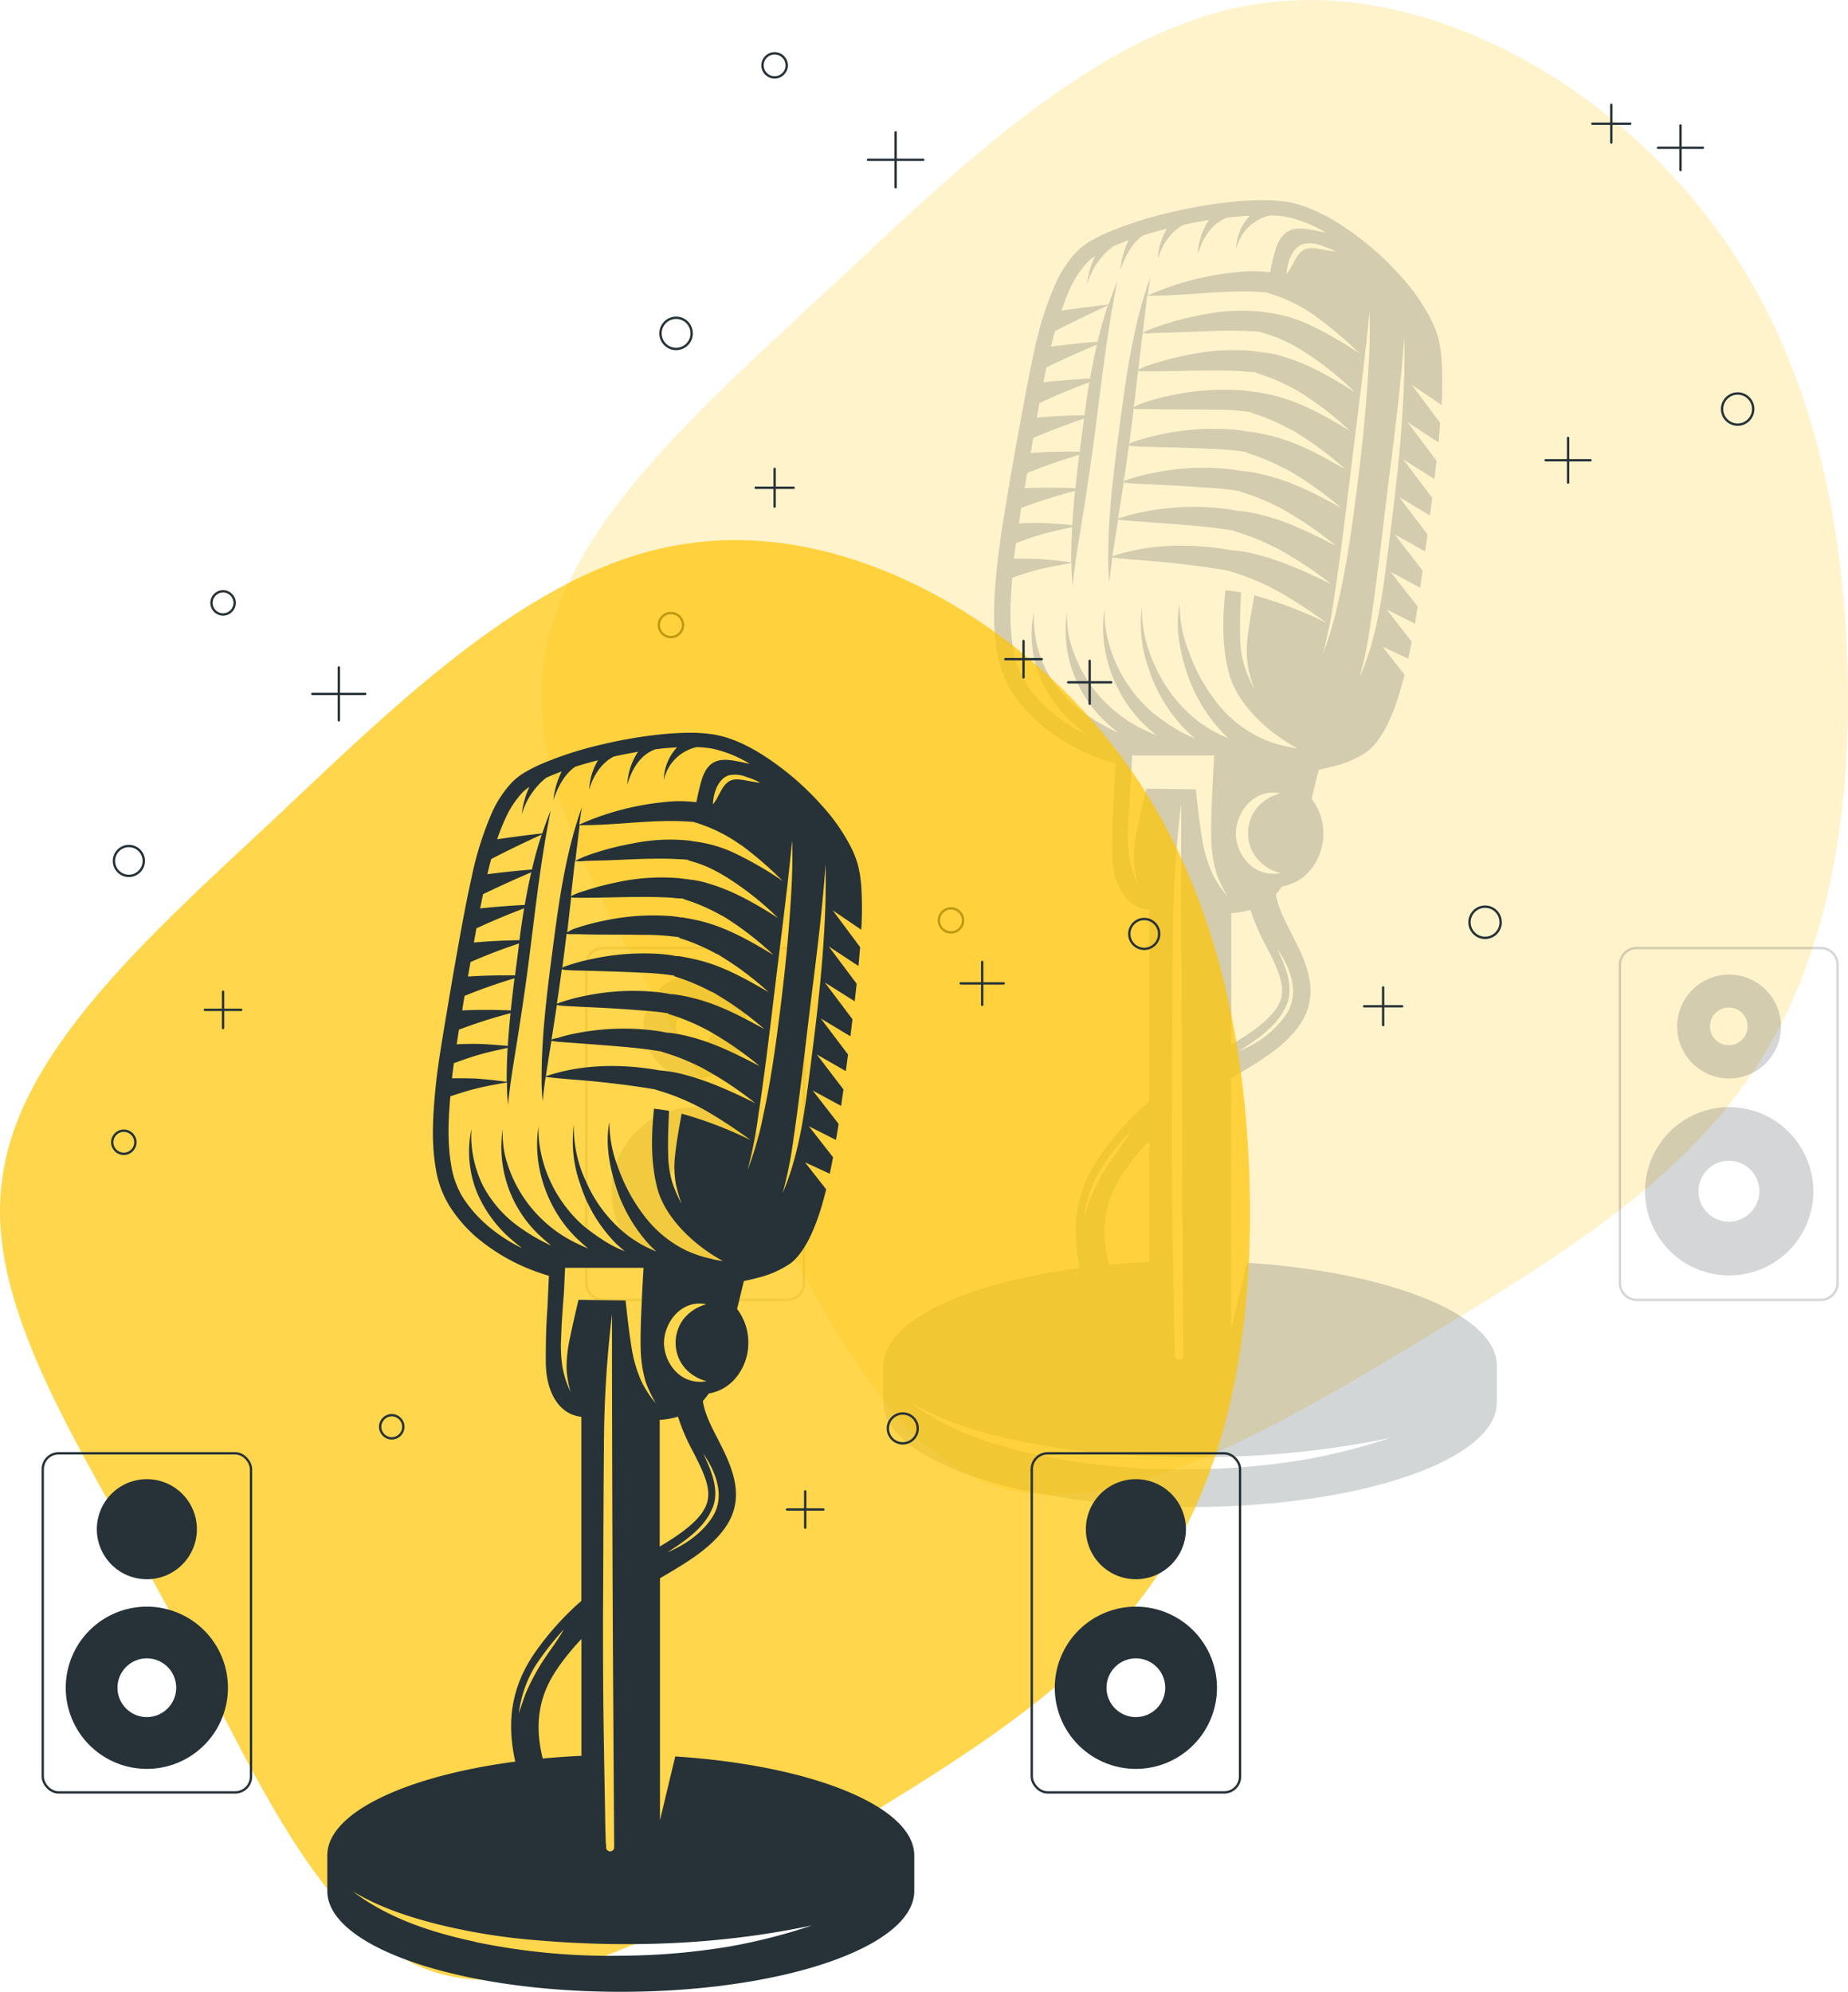 <svg id="adf2731f-74da-43d2-9571-306e94369c0d" data-name="Layer 1" xmlns="http://www.w3.org/2000/svg" viewBox="0 0 785.05 845.88"><defs><style>.b39f1fa3-6eb5-4ab6-8b5e-f7dba1c7febb,.b61f9c56-5ba5-46ef-ac5f-74aad7c5e5ac{fill:#ffc500;}.b39f1fa3-6eb5-4ab6-8b5e-f7dba1c7febb,.eac19507-27f8-4702-af9e-51dae83ed413,.f14ef59e-13b3-494f-a5c1-c2894e603c21{opacity:0.2;}.b39f1fa3-6eb5-4ab6-8b5e-f7dba1c7febb,.b61f9c56-5ba5-46ef-ac5f-74aad7c5e5ac,.eac19507-27f8-4702-af9e-51dae83ed413{isolation:isolate;}.eac19507-27f8-4702-af9e-51dae83ed413,.fd23b097-a659-4aee-8c96-1aa336971e4a{fill:#263238;}.b8f07d92-f8ba-4191-a20a-fab598015986,.bbead4e0-6244-46f5-9d98-cfbd42ec8e63{fill:none;stroke:#263238;}.b8f07d92-f8ba-4191-a20a-fab598015986{stroke-miterlimit:10;}.bbead4e0-6244-46f5-9d98-cfbd42ec8e63{stroke-linecap:round;stroke-linejoin:round;}.b61f9c56-5ba5-46ef-ac5f-74aad7c5e5ac{opacity:0.7;}</style></defs><g id="e6c80dc8-7311-49f9-8a58-b416af9cf834" data-name="e83bd5e9-5a79-42c8-b29b-9e3048f1a5c0"><path class="b39f1fa3-6eb5-4ab6-8b5e-f7dba1c7febb" d="M1310.53,193.62c45.26,56.75,59.54,129.28,61.13,195.49s-10.31,126.12-41.28,171.06c-31,45.72-80.17,76.46-140.46,112.72s-130.19,78-181,61.48c-50-16.56-81-91.44-117.49-160-37.31-68.57-81-131.65-73.83-187.6,6.35-56.77,63.5-107.21,122.22-161.59,57.94-54.34,118.28-112.72,185-120.62C1192.25,95.92,1266.08,136.87,1310.53,193.62Z" transform="translate(-586.75 -103.39)"/><g class="f14ef59e-13b3-494f-a5c1-c2894e603c21"><path class="fd23b097-a659-4aee-8c96-1aa336971e4a" d="M882,573.56a35.74,35.74,0,1,0,36,35.74,35.87,35.87,0,0,0-36-35.74Zm0,48.67a12.94,12.94,0,1,1,13-12.93,13,13,0,0,1-13,12.93Z" transform="translate(-586.75 -103.39)"/><path class="fd23b097-a659-4aee-8c96-1aa336971e4a" d="M882,517.28a22.06,22.06,0,1,0,22.22,22.06h0A22.12,22.12,0,0,0,882,517.28Zm0,30a8,8,0,1,1,8-8v0a8,8,0,0,1-8,8Z" transform="translate(-586.75 -103.39)"/><path class="b8f07d92-f8ba-4191-a20a-fab598015986" d="M843,506h78.09a7.15,7.15,0,0,1,7.18,7.13V648.29a7.15,7.15,0,0,1-7.18,7.14H843a7.16,7.16,0,0,1-7.19-7.14V513.11A7.16,7.16,0,0,1,843,506Z" transform="translate(-586.75 -103.39)"/></g><g class="f14ef59e-13b3-494f-a5c1-c2894e603c21"><path class="fd23b097-a659-4aee-8c96-1aa336971e4a" d="M1321.15,573.56a35.74,35.74,0,1,0,35.92,35.81v-.07A35.87,35.87,0,0,0,1321.15,573.56Zm0,48.67a12.94,12.94,0,1,1,13-12.93,13,13,0,0,1-13,12.93Z" transform="translate(-586.75 -103.39)"/><path class="fd23b097-a659-4aee-8c96-1aa336971e4a" d="M1321.15,517.28a22.06,22.06,0,1,0,22.2,22.08v0A22.14,22.14,0,0,0,1321.15,517.28Zm0,30a8,8,0,1,1,8-8v0a8,8,0,0,1-8,8Z" transform="translate(-586.75 -103.39)"/><path class="b8f07d92-f8ba-4191-a20a-fab598015986" d="M1282.09,506h78.09a7.16,7.16,0,0,1,7.19,7.13V648.29a7.16,7.16,0,0,1-7.19,7.14h-78.09a7.15,7.15,0,0,1-7.18-7.14V513.11A7.15,7.15,0,0,1,1282.09,506Z" transform="translate(-586.75 -103.39)"/></g><line class="bbead4e0-6244-46f5-9d98-cfbd42ec8e63" x1="380.48" y1="56.2" x2="380.48" y2="79.53"/><line class="bbead4e0-6244-46f5-9d98-cfbd42ec8e63" x1="392.22" y1="67.86" x2="368.73" y2="67.86"/><line class="bbead4e0-6244-46f5-9d98-cfbd42ec8e63" x1="329.07" y1="199.11" x2="329.07" y2="215.16"/><line class="bbead4e0-6244-46f5-9d98-cfbd42ec8e63" x1="337.15" y1="207.14" x2="321.01" y2="207.14"/><line class="bbead4e0-6244-46f5-9d98-cfbd42ec8e63" x1="684.51" y1="44.51" x2="684.51" y2="60.56"/><line class="bbead4e0-6244-46f5-9d98-cfbd42ec8e63" x1="692.57" y1="52.54" x2="676.43" y2="52.54"/><line class="bbead4e0-6244-46f5-9d98-cfbd42ec8e63" x1="587.57" y1="419.32" x2="587.57" y2="435.37"/><line class="bbead4e0-6244-46f5-9d98-cfbd42ec8e63" x1="595.65" y1="427.35" x2="579.49" y2="427.35"/><line class="bbead4e0-6244-46f5-9d98-cfbd42ec8e63" x1="666.14" y1="185.98" x2="666.14" y2="204.95"/><line class="bbead4e0-6244-46f5-9d98-cfbd42ec8e63" x1="675.68" y1="195.47" x2="656.6" y2="195.47"/><line class="bbead4e0-6244-46f5-9d98-cfbd42ec8e63" x1="713.88" y1="53.28" x2="713.88" y2="72.23"/><line class="bbead4e0-6244-46f5-9d98-cfbd42ec8e63" x1="723.42" y1="62.75" x2="704.32" y2="62.75"/><path class="bbead4e0-6244-46f5-9d98-cfbd42ec8e63" d="M880.58,244.9a6.62,6.62,0,1,1-6.64-6.55h0a6.57,6.57,0,0,1,6.62,6.53Z" transform="translate(-586.75 -103.39)"/><path class="bbead4e0-6244-46f5-9d98-cfbd42ec8e63" d="M1224.25,495a6.62,6.62,0,1,1-6.64-6.56h0a6.59,6.59,0,0,1,6.62,6.54Z" transform="translate(-586.75 -103.39)"/><path class="bbead4e0-6244-46f5-9d98-cfbd42ec8e63" d="M1331.53,277.05a6.61,6.61,0,1,1-6.61-6.55h0A6.6,6.6,0,0,1,1331.53,277.05Z" transform="translate(-586.75 -103.39)"/><ellipse class="bbead4e0-6244-46f5-9d98-cfbd42ec8e63" cx="329.07" cy="27.76" rx="5.14" ry="5.11"/><ellipse class="bbead4e0-6244-46f5-9d98-cfbd42ec8e63" cx="403.99" cy="390.88" rx="5.14" ry="5.11"/><ellipse class="bbead4e0-6244-46f5-9d98-cfbd42ec8e63" cx="285.02" cy="265.46" rx="5.14" ry="5.11"/><path class="eac19507-27f8-4702-af9e-51dae83ed413" d="M1045.59,641.86c-3.65-15.81-2.66-31.93,9-48.36A127.44,127.44,0,0,1,1075,571V489.87c-9.65-1-15.81-10.43-15.8-24.56h0c0-5.14,0-13.75.77-23.8h0c.22-5.09.46-10,.64-13.79-.91-.27-1.83-.54-2.72-.85a86.39,86.39,0,0,1-29.66-16.3,63.8,63.8,0,0,1-11.4-12.93,44.67,44.67,0,0,1-6.4-16.5c-2.07-11.38-1.48-22.63-.48-33.62s2.76-21.74,4.53-32.43,3.64-21.14,5.56-31.55,3.76-20.69,6-30.79a142.83,142.83,0,0,1,9.34-29.44,49,49,0,0,1,8.7-13,30.16,30.16,0,0,1,6.55-4.89,68.62,68.62,0,0,1,6.71-3.33,161,161,0,0,1,26.78-8.53,202.11,202.11,0,0,1,25.76-4.42c4.19-.44,8.32-.71,12.4-.74a65.52,65.52,0,0,1,12.19.88,50,50,0,0,1,11,3.63A79.35,79.35,0,0,1,1155,198a124.47,124.47,0,0,1,27,22.91,84,84,0,0,1,13.08,19,46.61,46.61,0,0,1,2.33,5.94l.53,1.95h0l.42,2.14c.15.71.27,1.56.4,2.57s.29,2.21.37,3.63a150.48,150.48,0,0,1,0,19.23l-12.66-8.56L1198.57,283c-.21,2.62-.46,5.43-.73,8.26l-13.19-8.61L1197,299.08c-.27,2.5-.56,5.09-.89,7.73l-13.26-8.31,12.31,16.3c-.31,2.45-.62,4.95-1,7.48l-13.13-7.86,12.11,15.91c-.31,2.39-.62,4.83-1,7.24l-12.91-7.24,11.84,15.41c-.33,2.37-.68,4.78-1,7.25l-12.6-6.76L1189,361c-.37,2.36-.77,4.75-1.17,7.25l-12-6,10.63,13.66c-.45,2.41-.93,4.83-1.46,7.24L1174.05,378l9.38,11.9c-.57,2.21-1.15,4.44-1.83,6.67a92,92,0,0,1-5,13.51,46,46,0,0,1-3.74,6.63c-.4.54-.71,1.07-1.18,1.63s-.93,1.2-1.32,1.6l-.62.65-.31.34-.49.47a15.24,15.24,0,0,1-1.7,1.4,44.55,44.55,0,0,1-14.59,6.19c-1.82.49-3.79.93-5.71,1.32-.64,2.63-1.82,7.25-3,12.32a24.37,24.37,0,0,1-.8,30.58,19.57,19.57,0,0,1-11.77,6.61,27.64,27.64,0,0,1-2.6,3.31c.74,5.29,3.64,10.87,6.69,16.89,5.73,11.17,12.86,25.08,3.36,38.72-6.63,9.49-17.86,16-28.73,22.32l-.39.22V667.77l6.81-28.1c60.39,3.88,106.11,21.94,106.11,43.66V699c0,24.52-58.37,44.41-130.32,44.41S962,723.47,962,699V683.33C962.05,664.42,996.72,648.26,1045.59,641.86Zm9-42.38a52.42,52.42,0,0,0-7.44,21c1.06-2.88,1.83-5.8,3.07-8.64a85.33,85.33,0,0,1,5.6-11.09c3.44-5.94,8-11.21,11.31-17.19A128.05,128.05,0,0,0,1054.6,599.48Zm10,1c-9.44,13.32-10.15,26.39-6.77,40q8.37-.78,17.18-1.18V587.81a110.63,110.63,0,0,0-10.41,12.66Zm2-132.35a43,43,0,0,0,3.65,10.86,43.67,43.67,0,0,1-1.83-10.27,60,60,0,0,1,1.3-12.68c1.22-5.94,2.59-11.82,4-17.71l21,.27c.77,7,1.55,14,2.7,21a58.76,58.76,0,0,0,4.18,14.33,43.74,43.74,0,0,0,6.62,10.09,54.18,54.18,0,0,1-4.63-9.5A55.94,55.94,0,0,1,1101.3,460c-.18-7.1.17-14.2.48-21.3h0c.27-5.78.6-11.39.78-14.49H1067.7c-.13,2.48-.29,6.19-.49,10.4-.51,6.74-1,13.47-1.24,20.21a60.42,60.42,0,0,0,.6,13.3Zm19.34,211.38a1.82,1.82,0,0,0,3.48,0l-.47-80.71q-.33-65.67-.44-131.33V444.7A497.68,497.68,0,0,0,1085,503c-.22,22.46-.25,44.92-.36,67.36q-.2,33.21.4,66.41c.13,9.72.35,19.47.51,29.22,0,3.94.18,7.91.27,11.88a13.21,13.21,0,0,0,.1,1.66Zm-68.45-338.85c3.56,0,7.12,0,10.68.13,4.56.3,9.12.83,13.64,1.39q0-7.44.42-14.92c-3.76.79-7.48,1.61-11.2,2.59-4.31,1.15-8.5,2.66-12.68,4.16C1018,336.23,1017.77,338.44,1017.46,340.67Zm2.07-15c3.64-.16,7.29-.25,10.94-.13,3.94.18,7.84.51,11.75.85.31-4.81.71-9.61,1.2-14.49a226.42,226.42,0,0,0-22.91,7.25c-.31,2.21-.64,4.36-.91,6.52Zm2.44-14.93c7.3-.34,14.37-.29,21.62,0q.72-7.11,1.64-14.2c-7.52,2.27-14.87,4.78-22.17,7.76Zm3.76-21.35v-.15c-.39,2.18-.77,4.33-1.15,6.52,7-.49,13.88-.63,20.85-.52q.91-7.06,1.82-14.08c-7.29,2.47-14.45,5.17-21.52,8.23Zm2.66-15.22-1.2,6.58c6.75-.6,13.46-.93,20.23-1q.93-7.05,2.09-14.06c-7.09,2.72-14.1,5.58-21,8.79C1028.45,274.37,1028.43,274.28,1028.39,274.19Zm1.61-8.44c6.58-.72,13.17-1.21,19.79-1.56.84-4.81,1.82-9.61,2.9-14.38-7.3,3-14.38,6.2-21.42,9.66-.44,2.08-.85,4.16-1.27,6.28Zm4.87-21.74c-.59,2.2-1.13,4.39-1.66,6.6,6.56-.85,13.15-1.51,19.77-2.07,1.24-5.18,2.68-10.32,4.36-15.39-7.57,3.51-15.07,7.08-22.47,10.9Zm114.06-35.95a13.58,13.58,0,0,0-8.45-1c-5,1.52-7,8.11-7.18,12.68,2.66-3,3.81-8.46,7.57-10.33,2.11-1.07,4.89-.54,7.11-.14s4,.74,6,1c0-.44-4.55-2.07-5-2.19Zm-3.37,29.6a68.63,68.63,0,0,0-21-10.07h0c-16.83-1.49-33.63,1.63-50.49,1.39-.67,5.25-1.29,10.51-1.82,15.76a24.23,24.23,0,0,1,4-1.81c2-.8,4.16-1.49,6.26-2.14a123.85,123.85,0,0,1,14.59-3.62,82.77,82.77,0,0,1,25.7-1.36,9.58,9.58,0,0,1,1.83.31A59.51,59.51,0,0,1,1144,241.8a160.75,160.75,0,0,1,20.28,11.71,163.16,163.16,0,0,0-18.69-15.82Zm-17.28,98.21a99.64,99.64,0,0,0-17.47-6.94v-.14c-8.69-1.52-17.55-2.16-26.31-2.87-4.52-.36-9.12-.67-13.59-1-2-.15-4.07-.27-6.09-.44-.15,0-2.19-.25-3.16-.45v.54c-.8,5-1.64,10-2.37,15.09,16.09-5.43,34.19-5.56,50.79-2.53h.27l1.28.12a57.28,57.28,0,0,1,8.62,1.56c11.26,2.85,21.62,7.63,32,12.68a160.6,160.6,0,0,0-23.93-15.69Zm-64-13a55.18,55.18,0,0,1,6.06-1.61,108.41,108.41,0,0,1,39.13-1.44c1.24.19,2.44.42,3.65.67h.91a63.65,63.65,0,0,1,8.33,1.56c11.26,2.68,21.66,7.94,31.87,13.19a150.48,150.48,0,0,0-23.6-16.09h0l-.39-.18.37.18a96.48,96.48,0,0,0-16.95-6.92V312a149.41,149.41,0,0,0-15.23-1.58c-8.48-.67-17-1-25.54-1.45-2.22-.1-4.45-.2-6.67-.38a10.8,10.8,0,0,1-2.12-.36q-1.18,7.65-2.39,15.27a22.8,22.8,0,0,1,2.57-.6Zm0-15.22a82.89,82.89,0,0,1,12.55-3.42,104.47,104.47,0,0,1,31.31-1.65c2.39.24,4.68.6,7,1v-.13a4.66,4.66,0,0,0,.82.13,69.21,69.21,0,0,1,9.13,1.81c11,2.72,21.23,8.17,31.13,13.55A142.71,142.71,0,0,0,1133,302.54c.23.13.4.2-.13,0s-.4-.22-.13,0a92,92,0,0,0-16.42-6.88v-.27a117.28,117.28,0,0,0-15-1.35c-8.81-.45-17.62-.65-26.44-.9-2.29,0-4.61-.13-6.93-.27a5,5,0,0,1-1.62-.33c-.69,5.11-1.44,10.2-2.21,15.29Zm2.87-16.16a88.62,88.62,0,0,1,12.91-3.62,107.83,107.83,0,0,1,30.78-2,53.49,53.49,0,0,1,6.78,1v-.13h0a11.52,11.52,0,0,1,1.83.26c2.82.51,5.58,1,8.37,1.81,10.82,2.77,20.78,8.44,30.39,13.91a139.84,139.84,0,0,0-22.84-16.81c.24.15.4.22-.11,0s-.38-.22-.11,0a87.68,87.68,0,0,0-16.65-7.12,1.4,1.4,0,0,0,0-.29,107.49,107.49,0,0,0-16.62-1.07c-9.41-.25-18.83,0-28.22-.3H1070a5.35,5.35,0,0,1-1.64-.2q-.91,7.61-1.93,15.18a3.2,3.2,0,0,1,.74-.47Zm4.76-16.82a102.48,102.48,0,0,1,13.79-3.63,105.51,105.51,0,0,1,29.35-1.81c1.51.15,3,.37,4.45.64a.54.54,0,0,0,0-.18c.77.19,1.53.32,1.82.38a78.38,78.38,0,0,1,8.85,1.93c10.75,3.05,20.54,8.68,30,14.37a136.86,136.86,0,0,0-22.48-17.17h-.14l-.17-.09a83.32,83.32,0,0,0-17.05-7.36v-.22c-1.64-.16-3.36-.12-5-.41-4.8-.31-9.58-.36-14.38-.35-9.54,0-19.06.47-28.6.33a6,6,0,0,1-2.14-.24q-.88,7.77-1.82,15.51a19.53,19.53,0,0,1,3.48-1.67Zm-1.11-14.49a26.55,26.55,0,0,1,5.47-2.14,128.57,128.57,0,0,1,13.81-3.62,93.36,93.36,0,0,1,28.14-2c1.06.11,2.1.27,3.14.45v-.12a20.76,20.76,0,0,0,2.21.36,40.94,40.94,0,0,1,8.41,1.81c10.94,3.19,20.76,9,30.26,15a132.62,132.62,0,0,0-22.15-17.55l-.14-.09a74.78,74.78,0,0,0-10.09-5.24,77.71,77.71,0,0,0-7.55-2.52v-.16c-1.82-.23-3.79-.25-5.62-.34-5.31-.28-10.65-.15-16,0-5.6.23-11.18.47-16.78.65l-7.3.18a14.7,14.7,0,0,1-4.49,0l-1.82,15.52a1.43,1.43,0,0,1,.49-.21Zm106.12,72.79c2.81-21.73,5.33-43.79,6.19-65.8.27-7,.36-13.91.2-20.89-1.35,19.13-3.74,38.15-6.13,57.17-2.72,21.63-5.05,43.33-8.26,64.88a171.43,171.43,0,0,1-4.64,22.88c8-18.11,10.16-38.73,12.68-58.24Zm-21,23.12c2.26-10.53,4-21.18,5.47-31.83,3-21.55,5.48-43.25,6.7-65,.46-7.82.69-15.69.44-23.55-1.83,18.48-4.16,36.86-6.44,55.29-2.7,21.73-5.16,43.65-8.48,65.37a214.86,214.86,0,0,1-4.86,24.63A146.9,146.9,0,0,0,1155.86,356.05Zm-22.49,64.36c1.48.32,3,.58,4.45.79-12.77-6.83-25.83-19-29.19-32.35-2.71-10.63-2.77-21.88-1.4-34.81q3.36.31,6.68.94c-.3,6.48-.61,13-.39,19.49a42.59,42.59,0,0,0,2.14,12.86,66.08,66.08,0,0,0,3.88,8.73,66.33,66.33,0,0,1-2.59-8.95,42.44,42.44,0,0,1-.31-12.68c.64-6.12,1.83-12.17,2.9-18.22a176.31,176.31,0,0,1,30.72,11.72,226,226,0,0,0-19.1-12.55,102.5,102.5,0,0,0-22.93-9.66h0l-1.4-.27c-8.72-1.45-17.53-2.52-26.34-3.39-7.06-.7-14.21-1-21.25-1.95-.51,3.62-1,7.15-1.32,10.76-.27-2.92-.45-5.82-.47-8.75-.15-21.36,2.86-42.86,5.67-64,2.54-19.13,5.62-38.54,12.15-56.78-.31,2.37-.71,4.74-1,7.12v.39c2.33-1.07,4.76-2,7.19-2.91a120.92,120.92,0,0,1,30.15-6.92,58.39,58.39,0,0,1,14.59,0c.66-3.32,1.37-6.38,2.16-9.06,3.64-12.68,12.07-9.67,21.58-7.75a54.56,54.56,0,0,0-16.75-6.74,51.62,51.62,0,0,0-6.8-.63,19,19,0,0,0-14.6,14.49,21.41,21.41,0,0,1,5.86-14.35c-2.36.13-4.73.29-7.13.54l-2.47.31c-6.66,2.3-10.61,8.82-12.57,15.67a28.94,28.94,0,0,1,4.4-14.15c.12-.19.26-.38.4-.56q-5.33.87-10.78,2.07c-5.47,2.77-9.25,8.57-10.94,14.49a26.94,26.94,0,0,1,3.88-12.88c-3.35.85-6.75,1.81-10.12,2.86-4.87,3.21-7.94,9.44-9.69,14.71a35.53,35.53,0,0,1,3.54-12.68c-2.12.78-4.2,1.59-6.26,2.5l-.62.29a31.66,31.66,0,0,0-10.83,16.08,37.61,37.61,0,0,1,3.39-12.1,20.62,20.62,0,0,0-3.1,2.49,42.31,42.31,0,0,0-7.52,11.32,87.43,87.43,0,0,0-3.64,9.38c6.65-1,13.31-1.81,20.06-2.61q1.66-5,3.65-9.94c-.46,2.33-.91,4.71-1.35,7.06-3.9,21.12-6.09,42.42-9,63.69-1.48,10.87-3.16,21.74-4.88,32.51-1.4,8.73-2.93,17.45-3.73,26.25-.26-2.59-.44-5.18-.48-7.81v-2c-4.45.78-8.86,1.58-13.26,2.61-4,1-7.95,2.25-11.89,3.63-.92,10.48-1.34,21.1.52,31.12a38,38,0,0,0,5.39,13.89,55.39,55.39,0,0,0,4.74,6.16,59.65,59.65,0,0,0,5.47,5.43,72.21,72.21,0,0,0,15.82,10.31c-1.66-1.25-3.3-2.56-4.89-3.93A56.64,56.64,0,0,1,1028.54,391,48.08,48.08,0,0,1,1026,363a49.9,49.9,0,0,0,5.25,25.11,52.67,52.67,0,0,0,15.4,17.62,86.55,86.55,0,0,0,15,8.77c-1.83-1.52-3.74-3.12-5.47-4.82A53.07,53.07,0,0,1,1040.05,363a46.07,46.07,0,0,0,.85,11,58.55,58.55,0,0,0,32.29,39.54c1.63.78,3.25,1.49,4.91,2.19a61.2,61.2,0,0,1-5.11-4.51c-12.9-12.31-19.88-31.77-17-49.32A48.09,48.09,0,0,0,1057,373.4a60.27,60.27,0,0,0,19.43,32.68,99.55,99.55,0,0,0,9.41,6.63,55.45,55.45,0,0,0,8.56,4.25c-1.21-1-2.37-2-3.49-3.13a65.67,65.67,0,0,1-16.25-26.64,56.5,56.5,0,0,1-2.79-26.23,55,55,0,0,0,5.47,25,61.15,61.15,0,0,0,17.91,23.37,54.75,54.75,0,0,0,13.37,7.59c-1.11-1-2.18-2.06-3.22-3.17a68.75,68.75,0,0,1-15.24-27.17c-2.51-8.44-4.1-17.84-2.31-26.59a54.16,54.16,0,0,0,3.77,19.76,76.28,76.28,0,0,0,11.82,21.74,51.46,51.46,0,0,0,18.87,15.27,56.38,56.38,0,0,0,11,3.66Zm-2.75,53.74a18.92,18.92,0,0,1-9.65-5.82,16.63,16.63,0,0,1-4.09-10.37,17.21,17.21,0,0,1,3.65-11.38,19.82,19.82,0,0,1,10-6.29c-10.51-2.21-18.61,7.25-18.88,17a18.68,18.68,0,0,0,5.82,13.21,15,15,0,0,0,13.19,3.64Zm2.53,59.92c5.91-9.06,1.55-20-4.07-28,3.65,7.59,7.94,17.26,3.49,25.45-3.89,8-12,13.38-19.32,18.11a43.58,43.58,0,0,0,19.9-15.54Zm-4.3-2.39c5.09-7.25,1.71-14.76-4.22-26.3a89.66,89.66,0,0,1-6.76-15.62c-.46.15-.94.26-1.39.37l-.55.14c-.69.17-1.4.31-2.13.44l-.66.1c-1,.15-1.93.28-3,.35h-.4V547c7.73-4.53,15-9.44,19.08-15.27ZM1027.92,721.29a294.59,294.59,0,0,0,66.1,6.05,302.65,302.65,0,0,0,47.43-4.16,254,254,0,0,0,36-9.19c-40,8.39-80.81,10-121.49,6.6a275.24,275.24,0,0,1-44.57-7.1c-13.24-3.34-26-7.52-37.79-14.5C989.32,711.06,1008.65,717.22,1027.92,721.29Z" transform="translate(-586.75 -103.39)"/></g><g id="bbdec2d2-f3ec-4ee8-b672-d202b7bdfe3e" data-name="a4c18d45-1264-4870-936e-bfa6628b0455"><path class="b61f9c56-5ba5-46ef-ac5f-74aad7c5e5ac" d="M1059.15,419.63c43.3,54.65,57,124.57,58.48,188.36s-9.87,121.53-39.42,164.81c-29.63,44.06-76.71,73.68-134.44,108.62s-124.56,75.15-173.16,59.25c-47.82-15.95-77.47-88.11-112.41-154.19-35.77-66.08-77.54-126.84-70.71-180.76,6.08-54.65,60.77-103.29,117-155.71,55.44-52.39,113.17-108.6,177-116.13C946,325.46,1016.61,364.94,1059.15,419.63Z" transform="translate(-586.75 -103.39)"/><path class="fd23b097-a659-4aee-8c96-1aa336971e4a" d="M649.15,785.71a34.45,34.45,0,1,0,34.43,34.47v0A34.45,34.45,0,0,0,649.15,785.71Zm0,46.9a12.47,12.47,0,1,1,12.45-12.48h0a12.46,12.46,0,0,1-12.44,12.47Z" transform="translate(-586.75 -103.39)"/><path class="fd23b097-a659-4aee-8c96-1aa336971e4a" d="M649.15,731.57a21.25,21.25,0,1,0,21.24,21.25,21.25,21.25,0,0,0-21.24-21.25Zm0,28.93a7.64,7.64,0,1,0,0-.08Z" transform="translate(-586.75 -103.39)"/><rect class="b8f07d92-f8ba-4191-a20a-fab598015986" x="18.16" y="617.2" width="88.47" height="144.01" rx="6.73"/><path class="fd23b097-a659-4aee-8c96-1aa336971e4a" d="M1069.3,785.71a34.45,34.45,0,1,0,34.43,34.47v0A34.45,34.45,0,0,0,1069.3,785.71Zm0,46.9a12.47,12.47,0,1,1,12.45-12.48h0a12.45,12.45,0,0,1-12.43,12.47Z" transform="translate(-586.75 -103.39)"/><path class="fd23b097-a659-4aee-8c96-1aa336971e4a" d="M1069.3,731.57a21.25,21.25,0,1,0,21.24,21.25,21.25,21.25,0,0,0-21.24-21.25Zm0,28.93a7.64,7.64,0,1,0,0-.08Z" transform="translate(-586.75 -103.39)"/><rect class="b8f07d92-f8ba-4191-a20a-fab598015986" x="438.31" y="617.2" width="88.47" height="144.01" rx="6.73"/><line class="bbead4e0-6244-46f5-9d98-cfbd42ec8e63" x1="143.93" y1="283.45" x2="143.93" y2="305.92"/><line class="bbead4e0-6244-46f5-9d98-cfbd42ec8e63" x1="155.17" y1="294.69" x2="132.69" y2="294.69"/><line class="bbead4e0-6244-46f5-9d98-cfbd42ec8e63" x1="94.76" y1="421.15" x2="94.76" y2="436.61"/><line class="bbead4e0-6244-46f5-9d98-cfbd42ec8e63" x1="102.48" y1="428.87" x2="87.02" y2="428.87"/><line class="bbead4e0-6244-46f5-9d98-cfbd42ec8e63" x1="434.81" y1="272.21" x2="434.81" y2="287.67"/><line class="bbead4e0-6244-46f5-9d98-cfbd42ec8e63" x1="442.53" y1="279.93" x2="427.08" y2="279.93"/><line class="bbead4e0-6244-46f5-9d98-cfbd42ec8e63" x1="342.06" y1="633.34" x2="342.06" y2="648.8"/><line class="bbead4e0-6244-46f5-9d98-cfbd42ec8e63" x1="349.79" y1="641.06" x2="334.34" y2="641.06"/><line class="bbead4e0-6244-46f5-9d98-cfbd42ec8e63" x1="417.24" y1="408.5" x2="417.24" y2="426.77"/><line class="bbead4e0-6244-46f5-9d98-cfbd42ec8e63" x1="426.38" y1="417.64" x2="408.1" y2="417.64"/><line class="bbead4e0-6244-46f5-9d98-cfbd42ec8e63" x1="462.91" y1="280.63" x2="462.91" y2="298.9"/><line class="bbead4e0-6244-46f5-9d98-cfbd42ec8e63" x1="472.04" y1="289.77" x2="453.77" y2="289.77"/><path class="bbead4e0-6244-46f5-9d98-cfbd42ec8e63" d="M647.83,469a6.34,6.34,0,1,1-6.35-6.32h0A6.34,6.34,0,0,1,647.83,469Z" transform="translate(-586.75 -103.39)"/><path class="bbead4e0-6244-46f5-9d98-cfbd42ec8e63" d="M976.6,710a6.34,6.34,0,1,1-6.36-6.32h0A6.34,6.34,0,0,1,976.6,710Z" transform="translate(-586.75 -103.39)"/><path class="bbead4e0-6244-46f5-9d98-cfbd42ec8e63" d="M1079.17,500a6.34,6.34,0,1,1-6.35-6.32h0A6.34,6.34,0,0,1,1079.17,500Z" transform="translate(-586.75 -103.39)"/><circle class="bbead4e0-6244-46f5-9d98-cfbd42ec8e63" cx="94.76" cy="256.04" r="4.92"/><circle class="bbead4e0-6244-46f5-9d98-cfbd42ec8e63" cx="166.42" cy="605.93" r="4.92"/><circle class="bbead4e0-6244-46f5-9d98-cfbd42ec8e63" cx="52.59" cy="485.1" r="4.92"/><path class="fd23b097-a659-4aee-8c96-1aa336971e4a" d="M805.65,851.52c-3.41-15.24-2.56-30.74,8.54-46.58a122.63,122.63,0,0,1,19.52-21.69V705.08c-9.22-.93-15.11-10.06-15.11-23.67h0c0-4.95,0-13.23.73-22.93h0c.21-4.91.43-9.64.6-13.27-.87-.28-1.71-.53-2.59-.82A83.08,83.08,0,0,1,789,628.71a61.47,61.47,0,0,1-5.87-5.88,60.59,60.59,0,0,1-5-6.59,42.76,42.76,0,0,1-6.14-15.88c-2-11-1.41-21.83-.46-32.45s2.75-21.06,4.46-31.31,3.42-20.39,5.23-30.47,3.6-19.93,5.77-29.66a140.76,140.76,0,0,1,8.91-28.37,47.81,47.81,0,0,1,8.36-12.5A28.38,28.38,0,0,1,810.4,431a65.14,65.14,0,0,1,6.42-3.21,153.85,153.85,0,0,1,25.62-8.23,192.42,192.42,0,0,1,24.65-4.25c4-.41,8-.69,11.95-.72a64.25,64.25,0,0,1,11.67.85,47.63,47.63,0,0,1,10.59,3.42,74.94,74.94,0,0,1,9.08,4.9,119.75,119.75,0,0,1,25.84,22.1,79.76,79.76,0,0,1,12.5,18.27,43.33,43.33,0,0,1,2.24,5.73l.51,1.89h0l.4,2.07c.15.66.27,1.5.39,2.47s.27,2.14.36,3.42a146.88,146.88,0,0,1,0,18.53L940.51,490l11.63,15.63c-.21,2.53-.43,5.12-.7,8l-12.62-8.3,11.85,15.85c-.26,2.4-.55,4.9-.85,7.44l-12.69-8,11.78,15.66c-.31,2.36-.6,4.77-.9,7.21l-12.57-7.57L947,551.21c-.31,2.32-.6,4.67-.92,7.07l-12.37-7.09,11.35,14.86c-.33,2.29-.65,4.61-1,7l-12.06-6.53L943,580.68c-.36,2.29-.72,4.58-1.11,6.83l-11.5-5.8,10.25,13.15c-.44,2.32-.9,4.68-1.4,7L928.72,597l9,11.48c-.51,2.13-1.09,4.27-1.71,6.42a91.35,91.35,0,0,1-4.76,13,47,47,0,0,1-3.59,6.38c-.38.53-.68,1-1.13,1.57s-.88,1.15-1.26,1.54l-.58.63-.31.33-.46.46a17.19,17.19,0,0,1-1.71,1.35,42.77,42.77,0,0,1-14,6c-1.8.48-3.63.89-5.45,1.26-.62,2.55-1.71,7-2.89,11.87a23.37,23.37,0,0,1,4.77,14.16,23.11,23.11,0,0,1-5.55,15.37,18.76,18.76,0,0,1-11.26,6.37,28.34,28.34,0,0,1-2.49,3.18c.71,5.12,3.41,10.55,6.4,16.27,5.48,10.78,12.31,24.17,3.21,37.32-6.33,9.16-17.08,15.37-27.49,21.49l-.35.2V876.4l6.49-27.07c57.8,3.72,101.54,21.14,101.54,42.07v15.06c0,23.65-55.83,42.82-124.68,42.82s-124.67-19.17-124.67-42.82V891.4C725.71,873.33,758.84,857.7,805.65,851.52Zm8.63-40.86a50.57,50.57,0,0,0-7.12,20.28c1-2.77,1.82-5.59,2.92-8.34a85.25,85.25,0,0,1,5.38-10.67c3.28-5.72,7.63-10.8,10.81-16.57A124.63,124.63,0,0,0,814.28,810.66Zm9.51,1c-9,12.82-9.7,25.41-6.49,38.54,5.35-.49,10.85-.89,16.45-1.14V799.44a109.5,109.5,0,0,0-10,12.22Zm1.93-127.55a41.22,41.22,0,0,0,3.42,10.44,43.07,43.07,0,0,1-1.71-9.87,57.89,57.89,0,0,1,1.25-12.18c1.16-5.72,2.47-11.39,3.82-17.08l20,.27c.74,6.75,1.47,13.49,2.58,20.19a56.71,56.71,0,0,0,4,13.8,41.94,41.94,0,0,0,6.33,9.73,54.47,54.47,0,0,1-4.39-9.18,55.11,55.11,0,0,1-2.1-13.92c-.17-6.83.16-13.67.47-20.5h0c.25-5.57.56-11,.73-14H826.81c-.11,2.41-.29,6-.47,10-.48,6.49-1,13-1.2,19.47a59.15,59.15,0,0,0,.58,12.82Zm18.52,203.68a1.71,1.71,0,1,0,3.41,0l-.49-77.65q-.33-63.28-.43-126.54V661.55a483.59,483.59,0,0,0-3.42,56.16c-.22,21.63-.24,43.27-.36,64.89-.12,21.32,0,42.7.38,64,.14,9.38.34,18.79.5,28.17,0,3.81.17,7.61.27,11.44A6.42,6.42,0,0,1,844.24,887.79Zm-65.5-326.47c3.41,0,6.83,0,10.25.12,4.37.3,8.69.82,13,1.36q0-7.2.41-14.4c-3.58.77-7.15,1.56-10.7,2.51-4.14,1.11-8.13,2.55-12.15,4Q779.13,558.12,778.74,561.32Zm2-14.44c3.42-.15,7-.23,10.5-.12,3.76.18,7.5.48,11.24.82q.43-7,1.15-13.9a209.92,209.92,0,0,0-21.92,7Zm2.34-14.38c6.83-.32,13.66-.29,20.66,0,.48-4.57,1-9.15,1.59-13.66-7.19,2.17-14.22,4.61-21.21,7.48-.36,2-.7,4.12-1,6.18ZM786.65,512v-.15c-.36,2.08-.74,4.18-1.1,6.26,6.66-.44,13.29-.58,20-.49.58-4.53,1.18-9.05,1.71-13.56-7,2.32-13.78,4.9-20.56,7.87Zm2.56-14.67c-.4,2.1-.77,4.22-1.16,6.34,6.45-.59,12.89-.89,19.36-1q.87-6.84,2-13.55c-6.83,2.62-13.49,5.38-20.13,8.46,0-.14-.06-.22-.07-.31Zm1.53-8.15c6.31-.68,12.59-1.16,18.93-1.48.8-4.65,1.71-9.28,2.78-13.87-6.83,2.92-13.66,6-20.49,9.31-.41,1.93-.82,4-1.22,5.91Zm4.65-20.88q-.85,3.13-1.59,6.35c6.3-.82,12.59-1.47,18.93-2a150.58,150.58,0,0,1,4.16-14.84c-7.24,3.29-14.41,6.73-21.5,10.42Zm109.13-34.66a12.92,12.92,0,0,0-8.08-1c-4.81,1.49-6.67,7.83-6.83,12.34,2.57-2.92,3.66-8.17,7.26-10,2-1,4.68-.51,6.83-.14s3.79.74,5.71,1c-.09-.6-4.43-2.12-4.89-2.29Zm-3.22,28.51a65.49,65.49,0,0,0-20-9.69h0C865.16,451,849.09,454,833,453.82c-.64,5.13-1.25,10.11-1.83,15.17.7-.43,3.57-1.71,3.86-1.81,2-.79,4-1.44,6-2.07a116.92,116.92,0,0,1,13.93-3.41,78.78,78.78,0,0,1,24.6-1.32c.59.09,1.21.19,1.81.31a56.32,56.32,0,0,1,18.42,5.48,151.92,151.92,0,0,1,19.47,11.36,157.39,157.39,0,0,0-17.89-15.44Zm-16.54,94.63A96.56,96.56,0,0,0,868,550.11V550c-8.3-1.46-16.79-2.09-25.17-2.75-4.32-.36-8.66-.65-13-1-1.95-.13-3.89-.25-5.84-.41-.14,0-2.09-.25-3-.44a1.27,1.27,0,0,1-.08.53c-.77,4.83-1.57,9.66-2.27,14.53,15.37-5.26,32.72-5.36,48.58-2.44h.28l1.21.12a52.28,52.28,0,0,1,8.25,1.5c10.79,2.75,20.7,7.35,30.64,12.23a152.22,152.22,0,0,0-22.9-15.13ZM823.5,544.24a58.19,58.19,0,0,1,5.79-1.56,105.5,105.5,0,0,1,12.84-2,104,104,0,0,1,24.62.65c1.17.19,2.33.41,3.41.65H871a63.66,63.66,0,0,1,8,1.48c10.77,2.6,20.71,7.66,30.48,12.71a143.18,143.18,0,0,0-22.56-15.49h0l-.36-.17.34.17a91.83,91.83,0,0,0-16.2-6.66v-.24c-4.8-.87-9.77-1.13-14.57-1.52-8.13-.63-16.28-1-24.42-1.38-2.12-.12-4.27-.21-6.39-.38a9.26,9.26,0,0,1-2-.34c-.74,4.9-1.51,9.8-2.27,14.7a20.9,20.9,0,0,1,2.47-.66Zm0-14.67a79.93,79.93,0,0,1,12-3.3,99.7,99.7,0,0,1,29.95-1.59,64.9,64.9,0,0,1,6.66,1v-.12l.79.1a62.19,62.19,0,0,1,8.76,1.71c10.56,2.61,20.31,7.87,29.79,13.05a138.6,138.6,0,0,0-22.21-15.82h-.12c-.56-.31-.39-.2-.12,0A89.57,89.57,0,0,0,873.22,518v-.26a112.85,112.85,0,0,0-14.33-1.28c-8.42-.44-16.86-.63-25.28-.89-2.22,0-4.42-.1-6.64-.25a4.66,4.66,0,0,1-1.56-.31q-1,7.38-2.1,14.72ZM826.25,514a85.27,85.27,0,0,1,12.35-3.42,103.11,103.11,0,0,1,29.37-2,52.3,52.3,0,0,1,6.49.94v-.12h0a11.94,11.94,0,0,1,1.81.24c2.72.49,5.37,1,8,1.71,10.37,2.66,19.9,8.13,29,13.39a133.37,133.37,0,0,0-21.84-16.19c.23.13.37.2-.11,0s-.37-.21-.1,0a83.94,83.94,0,0,0-15.93-6.83v-.3a104.5,104.5,0,0,0-15.9-1c-9-.22-18,0-27-.29H829a4.84,4.84,0,0,1-1.56-.19c-.59,4.89-1.19,9.75-1.86,14.62a4.57,4.57,0,0,1,.69-.63Zm4.56-16.23A101.74,101.74,0,0,1,844,494.26a99.42,99.42,0,0,1,28.12-1.79,38.35,38.35,0,0,1,4.26.62.6.6,0,0,0,0-.19c.73.2,1.47.32,1.71.37a74.94,74.94,0,0,1,8.53,1.87c10.25,2.92,19.65,8.35,28.73,13.83a131,131,0,0,0-21.5-16.53c.2.12.31.17-.14-.09s-.41-.22-.17,0a79.31,79.31,0,0,0-16.31-7.1v-.19c-1.57-.17-3.21-.14-4.75-.41-4.59-.29-9.17-.34-13.74-.34-9.12,0-18.24.46-27.33.32a5.81,5.81,0,0,1-2-.22q-.87,7.47-1.71,14.94a18.74,18.74,0,0,1,3.18-1.64Zm-1.07-14a26.44,26.44,0,0,1,5.24-2,116,116,0,0,1,13.22-3.54,88.84,88.84,0,0,1,26.91-1.9c1,.11,2,.24,3,.43v-.12a18.37,18.37,0,0,0,2.1.34,38.36,38.36,0,0,1,8.06,1.8c10.44,3.09,19.85,8.66,29,14.46A127.56,127.56,0,0,0,896,476.31c.21.11.31.18-.11-.08a70.92,70.92,0,0,0-9.67-5.12c-2.38-.94-4.77-1.71-7.23-2.41a.43.43,0,0,0,0-.16c-1.7-.22-3.62-.23-5.38-.34-5.12-.25-10.24-.13-15.26,0-5.35.22-10.71.46-16.06.63-2.32,0-4.66.14-7,.18a14.69,14.69,0,0,1-4.29,0c-.58,5-1.14,9.95-1.7,14.94a1.7,1.7,0,0,1,.44-.24ZM931.34,554c2.7-21,5.12-42.2,5.94-63.41q.38-10.08.17-20.12c-1.28,18.43-3.55,36.76-5.86,55.08-2.59,20.84-4.83,41.76-7.9,62.53a167.25,167.25,0,0,1-4.46,22C926.79,592.43,928.91,572.74,931.34,554Zm-20.16,22.21c2.17-10.13,3.86-20.38,5.26-30.64,2.84-20.79,5.21-41.69,6.41-62.63.44-7.55.66-15.11.41-22.68-1.71,17.8-4,35.52-6.15,53.27-2.6,21-4.94,42.06-8.13,63a199.45,199.45,0,0,1-4.63,23.74,142.23,142.23,0,0,0,6.8-24Zm-21.52,62c1.42.3,2.84.54,4.27.75-12.19-6.56-24.71-18.31-28-31.15-2.61-10.25-2.65-21.1-1.35-33.56,2.15.22,4.29.53,6.39.9-.28,6.27-.58,12.52-.36,18.79a41.81,41.81,0,0,0,2,12.4,66.21,66.21,0,0,0,3.72,8.4,64.34,64.34,0,0,1-2.49-8.62,41.37,41.37,0,0,1-.29-12.22c.62-5.89,1.71-11.73,2.78-17.55a169.05,169.05,0,0,1,29.33,11.25,217.86,217.86,0,0,0-18.28-12.09,97.47,97.47,0,0,0-21.94-9.29v-.09l-1.35-.25c-8.35-1.4-16.79-2.43-25.21-3.28-6.83-.67-13.66-1-20.34-1.88-.48,3.42-.94,6.83-1.25,10.37-.27-2.8-.44-5.6-.46-8.42-.13-20.5,2.75-41.3,5.43-61.66,2.43-18.42,5.38-37.16,11.63-54.65-.29,2.29-.7,4.58-1,6.83v.38c2.25-1,4.56-2,6.83-2.8a115.72,115.72,0,0,1,28.85-6.7,56.7,56.7,0,0,1,14,0c.63-3.19,1.31-6.15,2.07-8.81,3.41-12.3,11.54-9.31,20.63-7.46a51,51,0,0,0-16-6.49,47.34,47.34,0,0,0-6.52-.63,18.32,18.32,0,0,0-14,13.95,20.75,20.75,0,0,1,5.62-13.85c-2.26.13-4.53.29-6.83.53l-2.36.3c-6.37,2.21-10.14,8.54-11.95,15.1a27.86,27.86,0,0,1,4.18-13.49l.38-.55q-5.13.86-10.25,2c-5.31,2.67-8.85,8.25-10.47,14a26.15,26.15,0,0,1,3.72-12.4c-3.21.82-6.45,1.71-9.66,2.75-4.67,3.09-7.62,9.09-9.3,14.16A35,35,0,0,1,825.38,431c-2,.75-4,1.55-6,2.42l-.6.27a30.74,30.74,0,0,0-10.36,15.51,36.44,36.44,0,0,1,3.24-11.66,18.81,18.81,0,0,0-2.95,2.39,41,41,0,0,0-7.19,10.89,88.85,88.85,0,0,0-3.57,9q9.56-1.42,19.16-2.5c1.08-3.22,2.24-6.43,3.54-9.59-.43,2.27-.87,4.54-1.3,6.83-3.72,20.36-5.83,40.88-8.54,61.38-1.4,10.45-3,20.89-4.66,31.32-1.34,8.4-2.8,16.81-3.57,25.29-.24-2.51-.43-5-.46-7.53v-1.94c-4.27.73-8.54,1.5-12.69,2.51-3.86.94-7.62,2.15-11.38,3.41-.89,10.1-1.28,20.34.5,30a36.8,36.8,0,0,0,5.12,13.39,56.86,56.86,0,0,0,4.54,5.94,58,58,0,0,0,5.28,5.24,68.38,68.38,0,0,0,15.12,9.94c-1.59-1.21-3.15-2.46-4.67-3.79a54.19,54.19,0,0,1-14.56-19.91A46.58,46.58,0,0,1,787,582.9a48.36,48.36,0,0,0,5,24.2A50.56,50.56,0,0,0,806.66,624,81.32,81.32,0,0,0,821,632.41c-1.82-1.45-3.58-3-5.31-4.62a51.44,51.44,0,0,1-15.37-45,44.88,44.88,0,0,0,.82,10.66A56.37,56.37,0,0,0,832,631.54q2.32,1.13,4.68,2.12c-1.71-1.37-3.3-2.82-4.89-4.34-12.33-11.87-19-30.62-16.27-47.53a46.13,46.13,0,0,0,1,11A56.39,56.39,0,0,0,827.16,616a53.87,53.87,0,0,0,7.82,8.3,96.71,96.71,0,0,0,9,6.4,54.83,54.83,0,0,0,8.18,4.1c-1.15-1-2.27-2-3.42-3A63.12,63.12,0,0,1,833.2,606.2a54.71,54.71,0,0,1-2.68-25.28,53.65,53.65,0,0,0,5.12,24.1,58.77,58.77,0,0,0,17.08,22.51,51.33,51.33,0,0,0,12.8,7.33c-1.08-1-2.11-2-3.1-3.06a66.12,66.12,0,0,1-14.56-26.23c-2.41-8.15-3.93-17.2-2.24-25.62A52.92,52.92,0,0,0,849.24,599a74.11,74.11,0,0,0,11.31,20.89,49.36,49.36,0,0,0,18.05,14.72,53.5,53.5,0,0,0,11,3.53Zm-2.73,51.75a18.28,18.28,0,0,1-9.24-5.61,16.36,16.36,0,0,1-3.91-10,16.63,16.63,0,0,1,3.52-11,18.61,18.61,0,0,1,9.51-6.06c-10.06-2.12-17.79,7-18,16.37a18.05,18.05,0,0,0,5.55,12.73A14.27,14.27,0,0,0,886.93,689.94Zm2.43,57.72c5.65-8.73,1.5-19.28-3.88-27,3.5,7.29,7.58,16.61,3.31,24.51-3.7,7.73-11.49,12.91-18.46,17.42,7.53-3.18,14.64-8.07,19.1-15Zm-4.12-2.29c4.87-7,1.71-14.24-4-25.36a85.38,85.38,0,0,1-6.47-15c-.43.14-.89.24-1.33.36l-.53.14c-.65.15-1.34.29-2,.41l-.63.1c-.9.14-1.86.26-2.85.34H867v53.8c7.46-4.42,14.42-9.14,18.31-14.76ZM788.68,928.12a281.06,281.06,0,0,0,63.19,5.82,285.8,285.8,0,0,0,45.33-4,242.55,242.55,0,0,0,34.48-8.85c-38.26,8.09-77.32,9.61-116.24,6.35a262.29,262.29,0,0,1-42.7-6.83c-12.67-3.21-24.88-7.24-36.15-14,15.23,11.58,33.73,17.53,52.16,21.45Z" transform="translate(-586.75 -103.39)"/></g></svg>